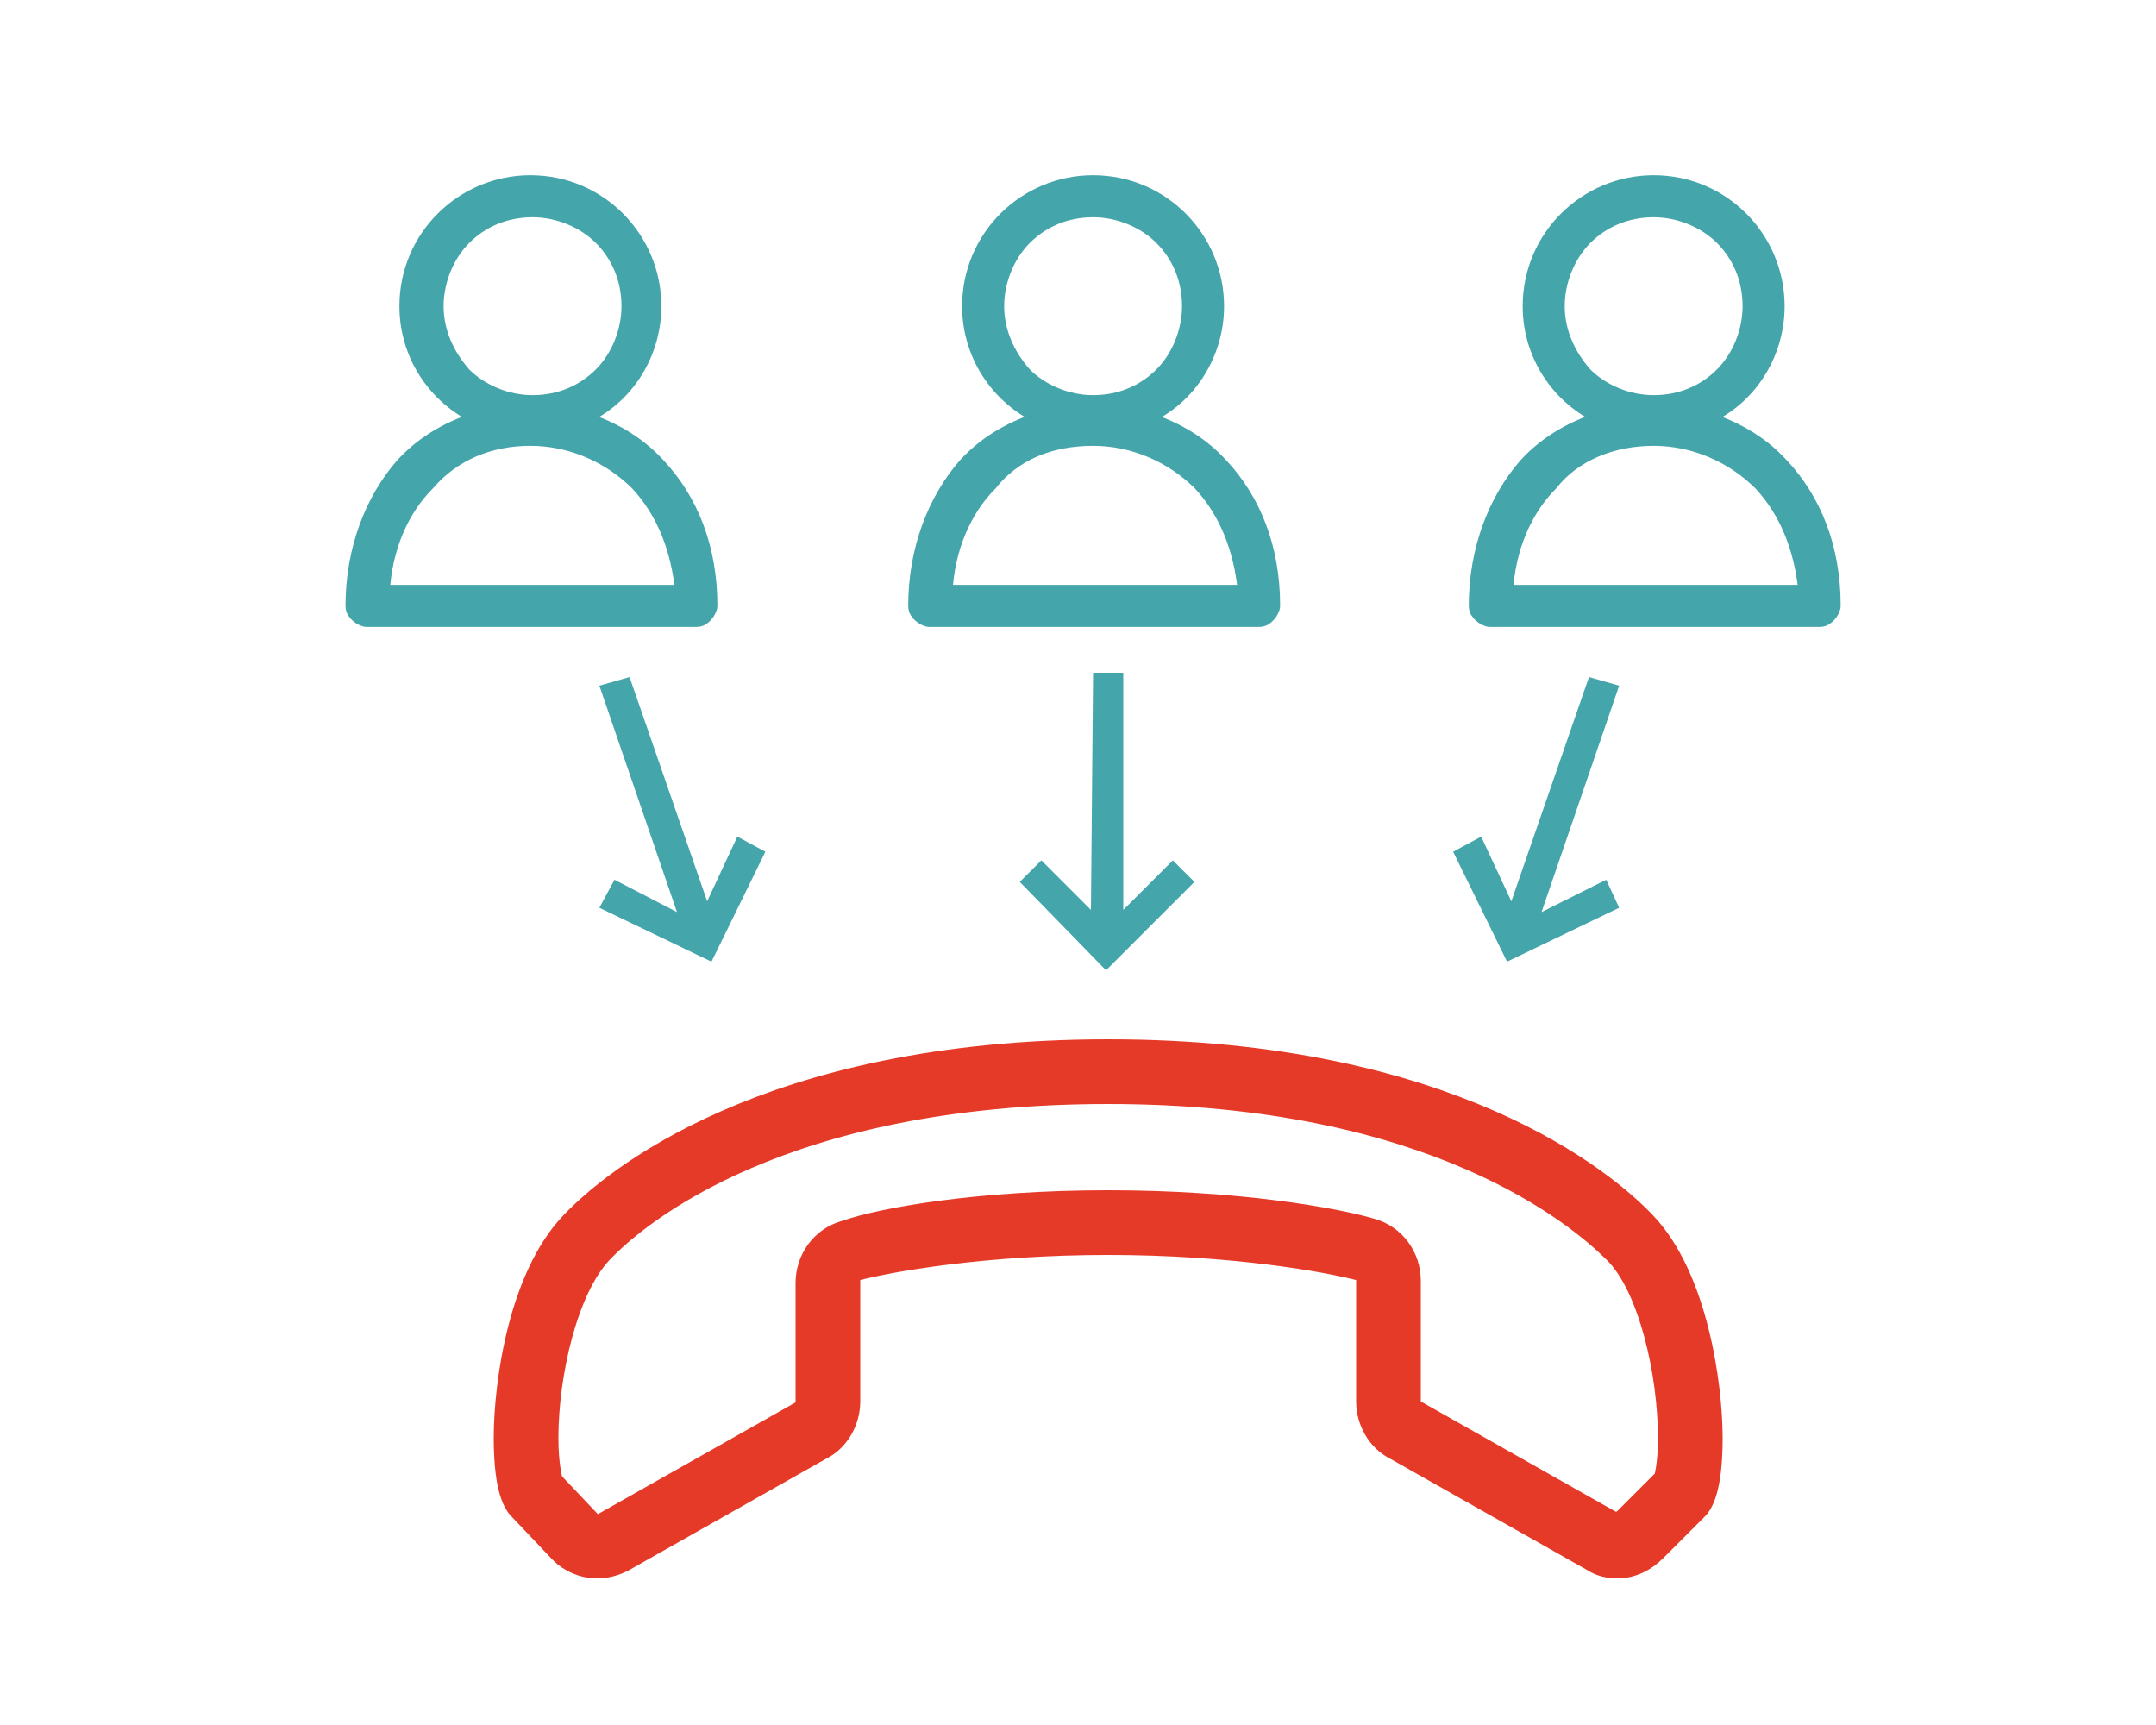 <svg version="1.1" id="Layer_1" xmlns="http://www.w3.org/2000/svg" x="0" y="0" viewBox="0 0 100 80" xml:space="preserve"><style>.st0{fill:#44a5ab}</style><path class="st0" d="M52.1 31.2h-1.4l-.1 11-2.3-2.3-1 1 4 4.1 4.1-4.1-1-1-2.3 2.3zm-22.9.2l-1.4.4 3.6 10.5-2.9-1.5-.7 1.3 5.2 2.5 2.5-5.1-1.3-.7-1.4 3z"/><path d="M16.4 28.1c0 .2.1.3.2.4.1.1.3.2.4.2h15.3c.2 0 .3-.1.4-.2.1-.1.2-.3.2-.4 0-2.7-.9-4.9-2.4-6.5-1-1.1-2.3-1.8-3.7-2.2 2.1-.8 3.5-2.9 3.5-5.2 0-3.1-2.5-5.7-5.7-5.7-3.1 0-5.7 2.5-5.7 5.7 0 2.4 1.5 4.4 3.5 5.2-1.4.4-2.7 1.1-3.7 2.2-1.4 1.6-2.3 3.9-2.3 6.5zm3.8-13.9c0-1.2.5-2.4 1.3-3.2.8-.8 1.9-1.3 3.2-1.3 1.2 0 2.4.5 3.2 1.3.8.8 1.3 1.9 1.3 3.2 0 1.2-.5 2.4-1.3 3.2-.8.8-1.9 1.3-3.2 1.3-1.2 0-2.4-.5-3.2-1.3-.8-.9-1.3-2-1.3-3.2zm4.4 6.1c1.9 0 3.7.8 5 2.1 1.2 1.3 1.9 3 2.1 5.1h-14c.1-2.1.9-3.9 2.1-5.1 1.2-1.4 2.9-2.1 4.8-2.1zm17.9 7.8c0 .2.1.3.2.4.1.1.3.2.4.2h15.3c.2 0 .3-.1.4-.2.1-.1.2-.3.2-.4 0-2.7-.9-4.9-2.4-6.5-1-1.1-2.3-1.8-3.7-2.2 2.1-.8 3.5-2.9 3.5-5.2 0-3.1-2.5-5.7-5.7-5.7-3.1 0-5.7 2.5-5.7 5.7 0 2.4 1.5 4.4 3.5 5.2-1.4.4-2.7 1.1-3.7 2.2-1.4 1.6-2.3 3.9-2.3 6.5zm3.7-13.9c0-1.2.5-2.4 1.3-3.2.8-.8 1.9-1.3 3.2-1.3 1.2 0 2.4.5 3.2 1.3.8.8 1.3 1.9 1.3 3.2 0 1.2-.5 2.4-1.3 3.2-.8.8-1.9 1.3-3.2 1.3-1.2 0-2.4-.5-3.2-1.3-.8-.9-1.3-2-1.3-3.2zm4.5 6.1c1.9 0 3.7.8 5 2.1 1.2 1.3 1.9 3 2.1 5.1h-14c.1-2.1.9-3.9 2.1-5.1 1.1-1.4 2.8-2.1 4.8-2.1zm17.8 7.8c0 .2.1.3.2.4.1.1.3.2.4.2h15.3c.2 0 .3-.1.4-.2.1-.1.2-.3.2-.4 0-2.7-.9-4.9-2.4-6.5-1-1.1-2.3-1.8-3.7-2.2 2.1-.8 3.5-2.9 3.5-5.2 0-3.1-2.5-5.7-5.7-5.7-3.1 0-5.7 2.5-5.7 5.7 0 2.4 1.5 4.4 3.5 5.2-1.4.4-2.7 1.1-3.7 2.2-1.4 1.6-2.3 3.9-2.3 6.5zm3.7-13.9c0-1.2.5-2.4 1.3-3.2.8-.8 1.9-1.3 3.2-1.3 1.2 0 2.4.5 3.2 1.3.8.8 1.3 1.9 1.3 3.2 0 1.2-.5 2.4-1.3 3.2-.8.8-1.9 1.3-3.2 1.3-1.2 0-2.4-.5-3.2-1.3-.8-.9-1.3-2-1.3-3.2zm4.5 6.1c1.9 0 3.7.8 5 2.1 1.2 1.3 1.9 3 2.1 5.1h-14c.1-2.1.9-3.9 2.1-5.1 1.1-1.4 2.9-2.1 4.8-2.1z" stroke="#44a5ab" stroke-width=".75" stroke-miterlimit="10" fill="#44a5ab"/><path d="M75 72.7c-.4 0-.8-.1-1.1-.3l-9.2-5.2c-.8-.4-1.3-1.3-1.3-2.2v-5.6c0-.2-.1-.4-.3-.5-1.5-.4-5.9-1.2-11.7-1.2-5.8 0-10.2.8-11.7 1.2-.2.1-.3.2-.3.5V65c0 .9-.5 1.8-1.3 2.2l-9.2 5.2c-.4.2-.8.3-1.2.3h0c-.7 0-1.3-.3-1.7-.7l-1.9-2c-.2-.2-.7-.8-.7-3.3 0-2.6.7-7.5 3.1-10 1.8-1.9 9-8 24.9-8 15.9 0 23.1 6.1 24.9 8 2.4 2.5 3.1 7.5 3.1 10s-.5 3.1-.7 3.3l-1.9 1.9c-.5.5-1.1.8-1.8.8zm-23.6-17c6 0 10.5.8 12.2 1.3 1.1.3 1.8 1.3 1.8 2.4V65c0 .2.1.3.2.4l9.2 5.2c.1.1.3 0 .5-.1l1.9-1.9s.2-.6.2-1.9c0-3-.9-7-2.5-8.6-1.7-1.7-8.4-7.4-23.5-7.4s-21.8 5.6-23.5 7.4c-1.6 1.7-2.5 5.6-2.5 8.6 0 1.3.2 1.9.2 2l1.8 1.9c.1.1.3.2.5.1l9.2-5.2c.2-.1.3-.3.3-.4v-5.6c0-1.1.7-2.1 1.8-2.4 1.7-.6 6.2-1.4 12.2-1.4z" fill="#e63a29" stroke="#e63a29" stroke-miterlimit="10"/><path class="st0" d="M73.7 31.4l1.4.4-3.6 10.5 3-1.5.6 1.3-5.2 2.5-2.5-5.1 1.3-.7 1.4 3z"/></svg>